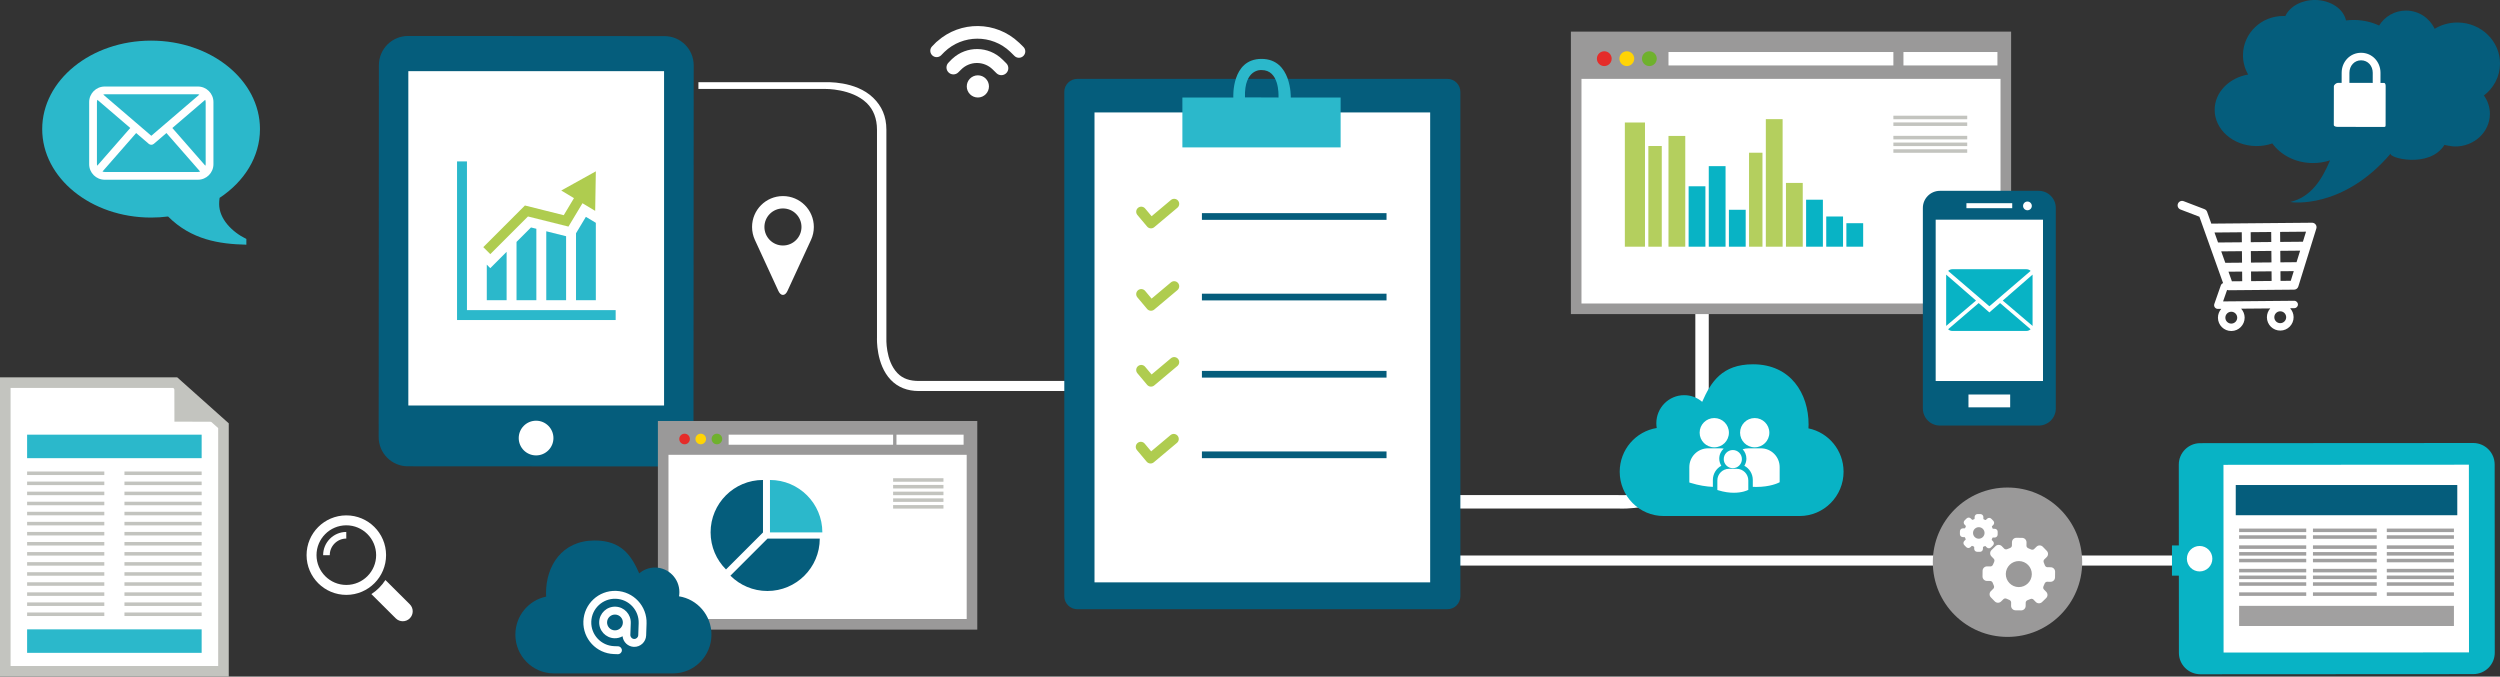 <?xml version="1.0" encoding="utf-8"?>
<!-- Generator: Adobe Illustrator 16.0.0, SVG Export Plug-In . SVG Version: 6.00 Build 0)  -->
<!DOCTYPE svg PUBLIC "-//W3C//DTD SVG 1.1//EN" "http://www.w3.org/Graphics/SVG/1.1/DTD/svg11.dtd">
<svg version="1.1" id="katman_1" xmlns="http://www.w3.org/2000/svg" xmlns:xlink="http://www.w3.org/1999/xlink" x="0px" y="0px"
	 width="708.722px" height="191.809px" viewBox="0 0 708.722 191.809" enable-background="new 0 0 708.722 191.809"
	 xml:space="preserve">
<rect x="0" y="0" width="708.722" height="191.809" fill="#333333" stroke="none"/>
<g>
	<path fill="#FFFFFF" d="M304.571,107.998v2.855h-44.087c-3.275,0-5.958-1.069-7.976-3.18c-4.184-4.379-3.904-11.66-3.89-11.965
		l-0.001-58.932c0-3.107-0.98-5.698-2.911-7.567c-4.26-4.124-11.744-3.996-11.82-3.996h-35.891v-1.903h35.85
		c0.31,0,8.668-0.46,13.685,4.397c2.439,2.361,3.752,5.255,3.752,9.069v58.989c0,0.122-0.316,6.415,3.126,10.006
		c1.523,1.592,3.517,2.226,6.075,2.226H304.571z"/>
	<path fill="#FFFFFF" d="M459.849,144.188c3.242,0,11.982-0.573,18.166-6.341c4.246-3.961,6.4-9.521,6.4-16.525V87.064h-3.807
		v34.257c0,5.907-1.746,10.531-5.189,13.744c-6.363,5.931-16.462,5.3-16.563,5.291l-0.133-0.004H401.63v3.807h57.033
		C458.833,144.159,459.248,144.188,459.849,144.188"/>
	<path fill="#055D7C" d="M188.385,10.24l-72.697-0.042c-4.583-0.003-8.274,3.702-8.278,8.281l-0.061,105.423
		c-0.003,4.564,3.684,8.285,8.266,8.288l72.699,0.041c4.569,0.004,8.278-3.708,8.28-8.276l0.062-105.425
		C196.662,13.953,192.954,10.243,188.385,10.24"/>
	<path fill="#FFFFFF" d="M151.97,129.105c-2.72-0.001-4.918-2.202-4.917-4.919c0.001-2.719,2.202-4.922,4.922-4.92
		c2.713,0.003,4.919,2.206,4.918,4.927C156.892,126.91,154.683,129.107,151.97,129.105"/>
	<rect x="115.758" y="20.173" fill="#FFFFFF" width="72.497" height="94.783"/>
	<rect x="447.304" y="10.939" fill="#FFFFFF" width="121.801" height="77.077"/>
	
		<rect x="446.83" y="10.465" fill="none" stroke="#9A9999" stroke-width="3" stroke-miterlimit="10" width="121.798" height="77.076"/>
	<rect x="447.304" y="10.939" fill="#9A9999" width="121.801" height="11.419"/>
	<path fill="#E52C29" d="M456.892,16.633c0,1.158-0.938,2.098-2.096,2.098c-1.16,0-2.098-0.939-2.098-2.098s0.938-2.099,2.098-2.099
		C455.954,14.534,456.892,15.475,456.892,16.633"/>
	<path fill="#FFD405" d="M463.285,16.633c0,1.158-0.939,2.098-2.098,2.098s-2.098-0.939-2.098-2.098s0.939-2.099,2.098-2.099
		S463.285,15.475,463.285,16.633"/>
	<path fill="#6FB12D" d="M469.675,16.633c0,1.158-0.938,2.098-2.098,2.098c-1.157,0-2.097-0.939-2.097-2.098
		s0.939-2.099,2.097-2.099C468.737,14.534,469.675,15.475,469.675,16.633"/>
	<rect x="472.998" y="14.746" fill="#FFFFFF" width="63.754" height="3.807"/>
	<rect x="539.606" y="14.746" fill="#FFFFFF" width="26.644" height="3.807"/>
	<rect x="460.626" y="34.729" fill="#B4CF5E" width="5.71" height="35.207"/>
	<rect x="467.289" y="41.39" fill="#B4CF5E" width="3.805" height="28.547"/>
	<rect x="472.998" y="38.534" fill="#B4CF5E" width="4.756" height="31.402"/>
	<rect x="495.834" y="43.293" fill="#B4CF5E" width="3.806" height="26.644"/>
	<rect x="500.592" y="33.777" fill="#B4CF5E" width="4.759" height="36.159"/>
	<rect x="506.301" y="51.857" fill="#B4CF5E" width="4.758" height="18.079"/>
	<rect x="478.706" y="52.809" fill="#08B3C5" width="4.759" height="17.128"/>
	<rect x="484.416" y="47.1" fill="#08B3C5" width="4.759" height="22.837"/>
	<rect x="490.125" y="59.469" fill="#08B3C5" width="4.758" height="10.468"/>
	<rect x="512.011" y="56.615" fill="#08B3C5" width="4.758" height="13.321"/>
	<rect x="517.719" y="61.374" fill="#08B3C5" width="4.759" height="8.562"/>
	<rect x="523.429" y="63.276" fill="#08B3C5" width="4.758" height="6.66"/>
	<line fill="none" stroke="#C3C4BF" stroke-miterlimit="10" x1="536.751" y1="33.301" x2="557.685" y2="33.301"/>
	<line fill="none" stroke="#C3C4BF" stroke-miterlimit="10" x1="536.751" y1="35.204" x2="557.685" y2="35.204"/>
	<line fill="none" stroke="#C3C4BF" stroke-miterlimit="10" x1="536.751" y1="39.011" x2="557.685" y2="39.011"/>
	<line fill="none" stroke="#C3C4BF" stroke-miterlimit="10" x1="536.751" y1="40.913" x2="557.685" y2="40.913"/>
	<line fill="none" stroke="#C3C4BF" stroke-miterlimit="10" x1="536.751" y1="42.816" x2="557.685" y2="42.816"/>
	<rect x="188.481" y="120.369" fill="#FFFFFF" width="87.543" height="55.19"/>
	
		<rect x="188.005" y="120.845" fill="none" stroke="#9A9999" stroke-width="3" stroke-miterlimit="10" width="87.543" height="56.143"/>
	<rect x="188.481" y="120.369" fill="#9A9999" width="87.543" height="8.564"/>
	<path fill="#E52C29" d="M195.572,124.45c0,0.832-0.674,1.504-1.502,1.504c-0.832,0-1.504-0.672-1.504-1.504
		c0-0.831,0.672-1.504,1.504-1.504C194.898,122.946,195.572,123.619,195.572,124.45"/>
	<path fill="#FFD405" d="M200.155,124.45c0,0.832-0.672,1.504-1.503,1.504c-0.831,0-1.503-0.672-1.503-1.504
		c0-0.831,0.672-1.504,1.503-1.504C199.482,122.946,200.155,123.619,200.155,124.45"/>
	<path fill="#6FB12D" d="M204.738,124.45c0,0.832-0.673,1.504-1.503,1.504c-0.831,0-1.504-0.672-1.504-1.504
		c0-0.831,0.673-1.504,1.504-1.504C204.065,122.946,204.738,123.619,204.738,124.45"/>
	<rect x="206.561" y="123.224" fill="#FFFFFF" width="46.626" height="2.854"/>
	<rect x="254.138" y="123.224" fill="#FFFFFF" width="19.032" height="2.854"/>
	<line fill="none" stroke="#C3C4BF" stroke-miterlimit="10" x1="253.187" y1="136.069" x2="267.46" y2="136.069"/>
	<line fill="none" stroke="#C3C4BF" stroke-miterlimit="10" x1="253.187" y1="137.973" x2="267.46" y2="137.973"/>
	<line fill="none" stroke="#C3C4BF" stroke-miterlimit="10" x1="253.187" y1="139.876" x2="267.46" y2="139.876"/>
	<line fill="none" stroke="#C3C4BF" stroke-miterlimit="10" x1="253.187" y1="141.779" x2="267.46" y2="141.779"/>
	<line fill="none" stroke="#C3C4BF" stroke-miterlimit="10" x1="253.187" y1="143.683" x2="267.46" y2="143.683"/>
	<path fill="#055D7C" d="M216.298,150.922v-14.854h-0.003c-8.203,0-14.848,6.648-14.848,14.85c0,4.108,1.667,7.827,4.365,10.517
		l10.51-10.512H216.298z"/>
	<path fill="#055D7C" d="M207.063,163.204c2.688,2.678,6.392,4.335,10.484,4.335c8.2,0,14.847-6.646,14.849-14.845h-14.822
		L207.063,163.204z"/>
	<path fill="#2BB8CB" d="M218.28,136.067v14.854h14.848v-0.005C233.128,142.718,226.479,136.071,218.28,136.067"/>
	<rect x="412.097" y="157.479" fill="#FFFFFF" width="220.762" height="2.855"/>
	<path fill="#055D7C" d="M414,169.017c0,2.037-1.651,3.688-3.688,3.688H305.404c-2.037,0-3.688-1.651-3.688-3.688V26.045
		c0-2.036,1.651-3.687,3.688-3.687h104.908c2.037,0,3.688,1.65,3.688,3.687V169.017z"/>
	<rect x="310.281" y="31.874" fill="#FFFFFF" width="95.155" height="133.218"/>
	<path fill="#2BB8CB" d="M365.92,27.643c0,0,0.308-10.946-8.296-10.946c-8.605,0-7.99,10.946-7.99,10.946h-14.442v14.136h44.863
		V27.643H365.92z M357.625,19.859c5.031-0.016,4.848,6.869,4.818,7.783l-9.506-0.039C352.669,19.384,357.625,19.859,357.625,19.859"
		/>
	<rect x="340.73" y="60.422" fill="#055D7C" width="52.335" height="1.902"/>
	<rect x="340.73" y="83.258" fill="#055D7C" width="52.335" height="1.903"/>
	<rect x="340.73" y="105.145" fill="#055D7C" width="52.335" height="1.903"/>
	<rect x="340.73" y="127.98" fill="#055D7C" width="52.335" height="1.905"/>
	<path fill="#AFCC4F" d="M331.944,56.698l-5.477,4.597l-1.84-2.191c-0.507-0.604-1.409-0.685-2.015-0.175
		c-0.605,0.508-0.685,1.41-0.175,2.015l2.759,3.286c0.507,0.605,1.409,0.687,2.015,0.176l6.572-5.517
		c0.605-0.509,0.684-1.41,0.175-2.016C333.451,56.268,332.551,56.189,331.944,56.698"/>
	<path fill="#AFCC4F" d="M331.944,80.051l-5.477,4.599l-1.84-2.191c-0.507-0.604-1.409-0.684-2.015-0.175
		c-0.605,0.51-0.685,1.41-0.175,2.015l2.759,3.285c0.507,0.606,1.409,0.686,2.015,0.177l6.572-5.518
		c0.605-0.508,0.684-1.41,0.175-2.014C333.451,79.621,332.551,79.543,331.944,80.051"/>
	<path fill="#AFCC4F" d="M331.944,101.563l-5.477,4.598l-1.84-2.192c-0.507-0.605-1.409-0.685-2.015-0.176s-0.685,1.411-0.175,2.014
		l2.759,3.287c0.507,0.605,1.409,0.687,2.015,0.178l6.572-5.519c0.605-0.508,0.684-1.409,0.175-2.015
		C333.451,101.133,332.551,101.054,331.944,101.563"/>
	<path fill="#AFCC4F" d="M331.821,123.351l-5.477,4.599l-1.84-2.191c-0.507-0.605-1.41-0.685-2.015-0.176s-0.685,1.41-0.175,2.016
		l2.759,3.284c0.507,0.607,1.409,0.685,2.015,0.178l6.572-5.518c0.605-0.507,0.685-1.409,0.175-2.015
		C333.327,122.921,332.427,122.843,331.821,123.351"/>
	<path fill="#9A9999" d="M590.277,159.383c0,11.694-9.479,21.172-21.172,21.172c-11.694,0-21.173-9.478-21.173-21.172
		s9.479-21.174,21.173-21.174C580.798,138.209,590.277,147.688,590.277,159.383"/>
	<path fill="#FFFFFF" d="M571.365,173.014l1.608,0.021c0.694,0.01,1.267-0.547,1.276-1.24l0.014-0.986
		c0.003-0.266,0.249-0.574,0.535-0.671c0.266-0.088,0.531-0.194,0.787-0.316c0.271-0.126,0.66-0.072,0.847,0.118l0.69,0.71
		c0.482,0.497,1.281,0.507,1.778,0.023l1.155-1.122c0.241-0.233,0.376-0.549,0.381-0.885c0.004-0.336-0.122-0.652-0.357-0.893
		l-0.691-0.712c-0.109-0.114-0.174-0.302-0.172-0.506c0.001-0.122,0.03-0.245,0.078-0.343c0.127-0.254,0.241-0.514,0.337-0.779
		c0.105-0.283,0.419-0.52,0.687-0.516l0.984,0.013c0.693,0.009,1.264-0.547,1.275-1.241l0.021-1.608
		c0.009-0.693-0.549-1.267-1.242-1.276l-0.984-0.014c-0.266-0.003-0.571-0.248-0.671-0.534c-0.09-0.266-0.196-0.529-0.314-0.786
		c-0.048-0.102-0.072-0.222-0.071-0.348c0.004-0.201,0.072-0.388,0.188-0.499l0.709-0.691c0.241-0.234,0.378-0.55,0.382-0.884
		c0.004-0.338-0.123-0.655-0.357-0.896l-1.123-1.155c-0.483-0.497-1.281-0.508-1.78-0.024l-0.709,0.692
		c-0.192,0.186-0.58,0.229-0.851,0.094c-0.252-0.126-0.514-0.239-0.777-0.338c-0.284-0.105-0.52-0.418-0.517-0.686l0.013-0.982
		c0.01-0.694-0.547-1.269-1.241-1.277l-1.608-0.021c-0.693-0.01-1.265,0.546-1.275,1.241l-0.014,0.983
		c-0.003,0.267-0.248,0.573-0.534,0.671c-0.266,0.09-0.53,0.197-0.787,0.316c-0.272,0.128-0.66,0.074-0.847-0.117l-0.69-0.71
		c-0.234-0.242-0.549-0.376-0.884-0.381c-0.337-0.005-0.656,0.122-0.896,0.357l-1.152,1.123c-0.24,0.232-0.375,0.547-0.38,0.885
		c-0.005,0.335,0.122,0.652,0.357,0.895l0.688,0.708c0.111,0.115,0.177,0.304,0.173,0.506c-0.002,0.123-0.028,0.246-0.077,0.344
		c-0.128,0.254-0.241,0.515-0.339,0.777c-0.104,0.285-0.418,0.522-0.685,0.519l-0.984-0.014c-0.694-0.009-1.267,0.548-1.276,1.242
		l-0.02,1.607c-0.012,0.694,0.545,1.265,1.238,1.274l0.984,0.015c0.268,0.004,0.575,0.249,0.672,0.535
		c0.092,0.266,0.197,0.53,0.317,0.789c0.046,0.102,0.073,0.22,0.069,0.348c-0.002,0.199-0.072,0.385-0.186,0.497l-0.712,0.691
		c-0.239,0.233-0.375,0.549-0.378,0.886c-0.006,0.335,0.121,0.653,0.355,0.896l1.121,1.152c0.484,0.495,1.283,0.507,1.779,0.022
		l0.711-0.691c0.19-0.185,0.578-0.228,0.848-0.095c0.254,0.128,0.516,0.242,0.779,0.341c0.283,0.104,0.521,0.419,0.516,0.684
		l-0.012,0.984C570.113,172.432,570.671,173.003,571.365,173.014 M568.621,162.695c0.027-2.034,1.705-3.667,3.738-3.639
		c2.035,0.028,3.666,1.704,3.639,3.738c-0.027,2.032-1.705,3.665-3.739,3.639C570.225,166.407,568.593,164.728,568.621,162.695"/>
	<path fill="#FFFFFF" d="M562.691,154.814c0.062-0.03,0.156-0.013,0.184,0.014l0.346,0.355c0.322,0.332,0.854,0.34,1.188,0.017
		l0.575-0.561c0.16-0.157,0.25-0.367,0.255-0.591c0.002-0.224-0.082-0.437-0.238-0.597l-0.346-0.354
		c-0.01-0.011-0.028-0.048-0.027-0.103c0-0.031,0.006-0.061,0.018-0.082c0.066-0.133,0.126-0.271,0.178-0.41
		c0.024-0.065,0.105-0.121,0.143-0.121l0.494,0.006c0.461,0.008,0.842-0.364,0.85-0.826l0.01-0.806
		c0.008-0.462-0.364-0.844-0.828-0.85l-0.494-0.007c-0.035-0.001-0.114-0.058-0.137-0.125c-0.048-0.141-0.105-0.281-0.166-0.416
		c-0.012-0.021-0.017-0.05-0.017-0.081c0.001-0.055,0.021-0.091,0.03-0.102l0.355-0.346c0.16-0.157,0.25-0.366,0.253-0.589
		c0.004-0.226-0.081-0.437-0.237-0.598l-0.561-0.577c-0.156-0.159-0.365-0.25-0.59-0.253c-0.223-0.003-0.436,0.08-0.598,0.237
		l-0.354,0.347c-0.025,0.025-0.121,0.04-0.184,0.009c-0.132-0.066-0.271-0.127-0.41-0.178c-0.065-0.025-0.122-0.104-0.122-0.143
		l0.008-0.493c0.006-0.463-0.366-0.845-0.828-0.851l-0.805-0.012c-0.462-0.005-0.845,0.365-0.852,0.828l-0.006,0.493
		c0,0.037-0.058,0.115-0.125,0.14c-0.141,0.047-0.28,0.103-0.415,0.167c-0.062,0.028-0.157,0.012-0.184-0.016l-0.346-0.354
		c-0.323-0.333-0.854-0.34-1.187-0.018l-0.576,0.561c-0.16,0.156-0.25,0.367-0.254,0.59c-0.003,0.226,0.083,0.437,0.238,0.597
		l0.346,0.354c0.011,0.012,0.027,0.051,0.025,0.103c0,0.031-0.006,0.062-0.016,0.082c-0.067,0.133-0.127,0.271-0.179,0.411
		c-0.024,0.066-0.104,0.12-0.142,0.12l-0.494-0.006c-0.462-0.006-0.844,0.364-0.85,0.827l-0.012,0.805
		c-0.005,0.463,0.365,0.845,0.828,0.851l0.492,0.008c0.038,0,0.117,0.056,0.14,0.125c0.048,0.14,0.104,0.279,0.168,0.415
		c0.01,0.021,0.014,0.05,0.014,0.081c-0.001,0.055-0.018,0.092-0.028,0.101l-0.355,0.346c-0.161,0.156-0.251,0.366-0.255,0.591
		c-0.003,0.224,0.081,0.435,0.237,0.597l0.562,0.576c0.321,0.331,0.856,0.339,1.187,0.017l0.355-0.346
		c0.027-0.027,0.121-0.04,0.184-0.01c0.133,0.067,0.271,0.127,0.41,0.179c0.066,0.024,0.121,0.104,0.121,0.142l-0.007,0.492
		c-0.006,0.465,0.365,0.847,0.829,0.852l0.804,0.011c0.463,0.006,0.843-0.365,0.848-0.827l0.009-0.493
		c0-0.038,0.059-0.116,0.125-0.139C562.414,154.934,562.554,154.878,562.691,154.814 M559.33,151.063
		c0.013-0.901,0.756-1.623,1.656-1.613c0.9,0.014,1.623,0.758,1.612,1.658c-0.011,0.901-0.756,1.625-1.657,1.611
		C560.04,152.707,559.316,151.965,559.33,151.063"/>
	<polygon fill="#2BB8CB" points="174.534,87.916 174.534,90.725 129.566,90.725 129.566,45.759 132.377,45.759 132.377,87.916 	"/>
	<polygon fill="#AFCC4F" points="149.671,61.367 161.151,64.235 165.126,57.614 168.727,59.777 168.913,48.568 159.112,54.009 
		162.713,56.171 159.813,61.006 148.809,58.254 137.004,70.061 138.992,72.046 	"/>
	<polygon fill="#2BB8CB" points="146.43,85.105 152.05,85.105 152.05,64.856 150.532,64.479 146.43,68.581 	"/>
	<polygon fill="#2BB8CB" points="137.999,75.026 137.999,85.104 143.619,85.104 143.619,71.393 138.992,76.021 	"/>
	<polygon fill="#2BB8CB" points="163.292,66.134 163.292,85.104 168.913,85.104 168.913,63.168 166.088,61.474 	"/>
	<polygon fill="#2BB8CB" points="160.481,85.105 160.481,66.967 154.861,65.562 154.861,85.105 	"/>
	<path fill="#055D7C" d="M637.327,21.129c-0.952-1.649-1.489-3.559-1.466-5.584c0.07-6.152,5.229-11.082,11.521-11.009l0.486,0.016
		c1.234-2.689,4.576-4.596,8.484-4.551c4.395,0.048,8.018,2.55,8.714,5.789c0.759-0.089,1.534-0.136,2.329-0.126
		c2.584,0.028,4.994,0.607,7.058,1.585c1.595-2.581,4.464-4.288,7.718-4.248c3.557,0.039,6.606,2.15,8.018,5.174
		c1.901-1.156,4.162-1.817,6.584-1.791c6.672,0.075,12.023,5.333,11.948,11.744c-0.038,3.63-1.815,6.852-4.556,8.946
		c1.085,1.512,1.714,3.335,1.69,5.296c-0.058,5.124-4.517,9.223-9.956,9.161c-1.021-0.012-2.928-0.452-2.928-0.452
		c-4.261,6.837-16.23,3.622-15.203,2.413c-13.521,15.901-28.152,13.912-28.504,13.772c5.766-1.374,8.867-6.075,11.287-11.816
		c-1.555,0.519-3.244,0.798-5.015,0.775c-4.792-0.054-8.981-2.27-11.36-5.567c-1.423,0.504-2.983,0.769-4.617,0.751
		c-6.543-0.075-11.793-4.719-11.729-10.372C627.886,26.115,631.953,22.05,637.327,21.129"/>
	<path fill="#055D7C" d="M146.102,179.904c0,6.072,4.887,10.996,10.912,10.996h33.766c6.026,0,10.911-4.924,10.911-10.996
		c0-5.482-3.984-10.026-9.196-10.857c0.066-0.385,0.103-0.781,0.103-1.188c0-3.847-3.096-6.968-6.916-6.968
		c-1.703,0-3.264,0.624-4.469,1.655c-2.147-4.875-4.899-9.323-12.621-9.323c-9.364,0-13.803,7.276-13.803,14.957
		c0,0.32,0.015,0.639,0.035,0.953C149.847,170.155,146.102,174.588,146.102,179.904"/>
	<path fill="#08B3C5" d="M522.632,133.731c0,6.932-5.579,12.553-12.459,12.553h-38.547c-6.88,0-12.457-5.621-12.457-12.553
		c0-6.261,4.549-11.446,10.498-12.396c-0.074-0.439-0.115-0.893-0.115-1.357c0-4.393,3.535-7.953,7.895-7.953
		c1.945,0,3.727,0.709,5.102,1.887c2.451-5.562,5.592-10.641,14.408-10.641c10.689,0,15.758,8.306,15.758,17.073
		c0,0.366-0.016,0.729-0.041,1.09C518.355,122.6,522.632,127.662,522.632,133.731"/>
	<path fill="#2BB8CB" d="M42.832,11.518c-17.048,0-30.868,11.229-30.868,25.08c0,13.853,13.819,25.08,30.868,25.08
		c1.637,0,3.244-0.104,4.813-0.304c6.63,6.63,14.544,7.818,22.196,7.994v-1.622c-4.131-2.024-7.716-5.712-7.716-9.927
		c0-0.588,0.045-1.166,0.131-1.729c6.98-4.598,11.444-11.622,11.444-19.493C73.699,22.746,59.88,11.518,42.832,11.518"/>
	<path fill="#FFFFFF" d="M56.104,24.53H29.681c-2.433,0-4.404,1.973-4.404,4.405v17.615c0,2.431,1.971,4.402,4.404,4.402h26.423
		c2.432,0,4.404-1.972,4.404-4.402V28.936C60.508,26.503,58.536,24.53,56.104,24.53 M48.855,36.282l9.322-7.989
		c0.064,0.207,0.129,0.413,0.129,0.643v17.615c0,0.151-0.059,0.288-0.088,0.432L48.855,36.282z M56.104,26.732
		c0.146,0,0.275,0.057,0.413,0.085L42.893,38.495L29.268,26.817c0.138-0.028,0.267-0.085,0.413-0.085H56.104z M27.567,46.98
		c-0.03-0.146-0.088-0.278-0.088-0.43V28.936c0-0.229,0.065-0.436,0.131-0.643l9.318,7.987L27.567,46.98z M29.681,48.752
		c-0.223,0-0.424-0.064-0.628-0.126l9.548-10.912l3.575,3.064c0.206,0.179,0.461,0.266,0.716,0.266s0.511-0.087,0.716-0.266
		l3.576-3.064l9.547,10.912c-0.202,0.062-0.405,0.126-0.628,0.126H29.681z"/>
	<polygon fill="#FFFFFF" points="63.351,190.309 1.5,190.309 1.5,108.475 49.672,108.475 63.351,120.685 	"/>
	<polygon fill="none" stroke="#C3C4BF" stroke-width="3" stroke-miterlimit="10" points="63.351,190.309 1.5,190.309 1.5,108.475 
		49.672,108.475 63.351,120.685 	"/>
	<polygon fill="#C3C4BF" points="49.446,119.542 49.426,108.13 63.184,119.557 	"/>
	<path fill="#FFFFFF" d="M481.828,122.663c0-2.292,1.858-4.151,4.151-4.151c2.292,0,4.148,1.859,4.148,4.151
		c0,2.29-1.856,4.149-4.148,4.149C483.686,126.812,481.828,124.953,481.828,122.663 M487.973,132.037
		c-0.366-0.59-0.584-1.283-0.584-2.026c0-1.12,0.485-2.128,1.253-2.832c-0.294-0.051-0.594-0.085-0.904-0.085h-3.521
		c-2.93,0-5.312,2.387-5.312,5.314v4.309l0.012,0.066l0.296,0.093c2.407,0.752,4.541,1.07,6.366,1.146v-1.966
		C485.578,134.322,486.548,132.812,487.973,132.037 M497.44,126.812c2.292,0,4.149-1.859,4.149-4.149
		c0-2.292-1.857-4.151-4.149-4.151s-4.149,1.859-4.149,4.151C493.291,124.953,495.148,126.812,497.44,126.812 M499.201,127.094
		h-3.521c-0.577,0-1.134,0.099-1.656,0.27c0.657,0.69,1.062,1.622,1.062,2.648c0,0.742-0.215,1.436-0.582,2.025
		c1.426,0.775,2.396,2.285,2.396,4.02v1.958c0.343,0.017,0.679,0.027,1,0.027c3.905,0,6.168-1.114,6.308-1.185l0.276-0.141h0.03
		v-4.309C504.513,129.48,502.13,127.094,499.201,127.094 M488.664,130.153c0,1.421,1.153,2.573,2.574,2.573
		c1.422,0,2.574-1.152,2.574-2.573c0-1.423-1.152-2.575-2.574-2.575C489.817,127.578,488.664,128.73,488.664,130.153
		 M492.331,132.901h-2.185c-1.818,0-3.296,1.479-3.296,3.296v2.674l0.006,0.04l0.185,0.059c1.734,0.54,3.242,0.722,4.482,0.722
		c2.422,0,3.825-0.69,3.912-0.735l0.172-0.085h0.018v-2.674C495.626,134.381,494.148,132.901,492.331,132.901"/>
	<path fill="#FFFFFF" d="M183.292,176.781c0.177-4.944-3.688-9.099-8.634-9.274c-4.946-0.177-9.099,3.688-9.276,8.635
		c-0.176,4.945,3.69,9.097,8.636,9.274l1.119,0.039c0.617,0.023,1.137-0.462,1.159-1.079c0.022-0.615-0.463-1.136-1.079-1.159
		l-1.119-0.039c-3.707-0.134-6.609-3.247-6.477-6.956c0.132-3.71,3.249-6.609,6.956-6.478c3.709,0.134,6.608,3.246,6.477,6.959
		l-0.12,3.356c-0.021,0.617-0.542,1.102-1.159,1.079c-0.618-0.022-1.102-0.543-1.08-1.159l0.121-3.358
		c0.088-2.473-1.847-4.55-4.318-4.637c-2.471-0.089-4.549,1.845-4.637,4.316c-0.087,2.47,1.846,4.55,4.317,4.638
		c0.839,0.028,1.626-0.187,2.31-0.564c0.174,1.635,1.516,2.942,3.207,3.005c1.853,0.064,3.412-1.386,3.479-3.24L183.292,176.781z
		 M174.258,178.7c-1.239-0.045-2.203-1.082-2.16-2.319c0.045-1.238,1.082-2.203,2.319-2.158c1.237,0.044,2.203,1.08,2.159,2.317
		C176.532,177.778,175.495,178.743,174.258,178.7"/>
	<path fill="#FFFFFF" d="M656.462,63.651c-0.238-0.324-0.62-0.513-1.021-0.509l-28.391,0.252c-0.057,0-0.11,0.004-0.163,0.012
		l-1.198-3.357c-0.124-0.347-0.394-0.621-0.736-0.754l-5.91-2.262c-0.652-0.249-1.38,0.078-1.629,0.728
		c-0.251,0.651,0.074,1.379,0.727,1.629l5.367,2.054l6.713,18.811c-0.288,0.104-0.53,0.328-0.641,0.639l-1.844,5.274
		c-0.115,0.323-0.062,0.682,0.137,0.959c0.199,0.278,0.521,0.442,0.863,0.441l0.973-0.01c-0.596,0.677-0.959,1.561-0.949,2.532
		c0.018,2.086,1.73,3.77,3.818,3.75c2.088-0.018,3.77-1.73,3.754-3.818c-0.012-0.97-0.387-1.85-0.996-2.514l8.254-0.073
		c-0.598,0.675-0.959,1.562-0.951,2.531c0.019,2.088,1.73,3.77,3.819,3.752c2.087-0.019,3.771-1.732,3.751-3.82
		c-0.008-0.969-0.385-1.848-0.994-2.514l1.182-0.011c0.582-0.005,1.048-0.479,1.042-1.061c-0.004-0.58-0.479-1.047-1.059-1.044
		l-20.165,0.181l1.143-3.266c0.152,0.062,0.316,0.1,0.488,0.097l18.504-0.164c0.55-0.006,1.032-0.364,1.194-0.888l5.112-16.448
		C656.775,64.394,656.705,63.975,656.462,63.651 M632.559,91.737c-0.928,0.01-1.688-0.739-1.696-1.667s0.739-1.688,1.666-1.697
		c0.928-0.007,1.688,0.738,1.698,1.667C634.236,90.971,633.486,91.73,632.559,91.737 M646.438,91.615
		c-0.927,0.008-1.688-0.739-1.696-1.668c-0.009-0.929,0.738-1.689,1.668-1.696c0.928-0.01,1.688,0.739,1.696,1.666
		C648.115,90.846,647.367,91.607,646.438,91.615 M652.848,68.528l-6.438,0.057l-0.024-2.839l7.348-0.066L652.848,68.528z
		 M651.046,74.327l-4.585,0.042l-0.028-3.259l5.629-0.052L651.046,74.327z M638.119,74.443l-0.028-3.26l5.817-0.052l0.03,3.261
		L638.119,74.443z M643.958,76.914l0.025,2.734l-5.818,0.053l-0.023-2.734L643.958,76.914z M629.69,71.258l5.876-0.052l0.029,3.259
		l-4.746,0.042L629.69,71.258z M638.067,68.66l-0.024-2.839l5.818-0.053l0.025,2.838L638.067,68.66z M635.519,65.842l0.025,2.841
		l-6.752,0.06l-1.011-2.832L635.519,65.842z M631.748,77.022l3.871-0.033l0.023,2.733l-2.922,0.026L631.748,77.022z M646.507,79.627
		l-0.024-2.734l3.776-0.033l-0.852,2.741L646.507,79.627z"/>
	<path fill="#FFFFFF" d="M221.961,55.586c-4.837-0.002-8.759,3.918-8.761,8.756c0,1.306,0.286,2.549,0.797,3.66l6.664,14.478
		c0.32,0.696,0.779,1.132,1.288,1.132c0.51,0,0.969-0.434,1.289-1.13l6.675-14.474c0.514-1.111,0.801-2.354,0.801-3.659
		C230.715,59.51,226.798,55.588,221.961,55.586 M221.956,69.598c-2.901,0-5.254-2.354-5.252-5.255
		c0.001-2.901,2.356-5.255,5.256-5.251c2.902,0,5.254,2.354,5.253,5.255S224.857,69.6,221.956,69.598"/>
	<rect x="7.685" y="178.414" fill="#2BB8CB" width="49.48" height="6.661"/>
	<rect x="7.685" y="123.224" fill="#2BB8CB" width="49.48" height="6.662"/>
	<line fill="#FFFFFF" x1="7.685" y1="134.166" x2="29.571" y2="134.166"/>
	<line fill="none" stroke="#C3C4BF" stroke-miterlimit="10" x1="7.685" y1="134.166" x2="29.571" y2="134.166"/>
	<line fill="#FFFFFF" x1="7.685" y1="137.021" x2="29.571" y2="137.021"/>
	<line fill="none" stroke="#C3C4BF" stroke-miterlimit="10" x1="7.685" y1="137.021" x2="29.571" y2="137.021"/>
	<line fill="#FFFFFF" x1="7.685" y1="139.876" x2="29.571" y2="139.876"/>
	<line fill="none" stroke="#C3C4BF" stroke-miterlimit="10" x1="7.685" y1="139.876" x2="29.571" y2="139.876"/>
	<line fill="#FFFFFF" x1="7.685" y1="142.731" x2="29.571" y2="142.731"/>
	<line fill="none" stroke="#C3C4BF" stroke-miterlimit="10" x1="7.685" y1="142.731" x2="29.571" y2="142.731"/>
	<line fill="#FFFFFF" x1="7.685" y1="145.586" x2="29.571" y2="145.586"/>
	<line fill="none" stroke="#C3C4BF" stroke-miterlimit="10" x1="7.685" y1="145.586" x2="29.571" y2="145.586"/>
	<line fill="#FFFFFF" x1="7.685" y1="148.44" x2="29.571" y2="148.44"/>
	<line fill="none" stroke="#C3C4BF" stroke-miterlimit="10" x1="7.685" y1="148.44" x2="29.571" y2="148.44"/>
	<line fill="#FFFFFF" x1="7.685" y1="151.295" x2="29.571" y2="151.295"/>
	<line fill="none" stroke="#C3C4BF" stroke-miterlimit="10" x1="7.685" y1="151.295" x2="29.571" y2="151.295"/>
	<line fill="#FFFFFF" x1="7.685" y1="154.149" x2="29.571" y2="154.149"/>
	<line fill="none" stroke="#C3C4BF" stroke-miterlimit="10" x1="7.685" y1="154.149" x2="29.571" y2="154.149"/>
	<line fill="#FFFFFF" x1="7.685" y1="157.004" x2="29.571" y2="157.004"/>
	<line fill="none" stroke="#C3C4BF" stroke-miterlimit="10" x1="7.685" y1="157.004" x2="29.571" y2="157.004"/>
	<line fill="#FFFFFF" x1="7.685" y1="159.859" x2="29.571" y2="159.859"/>
	<line fill="none" stroke="#C3C4BF" stroke-miterlimit="10" x1="7.685" y1="159.859" x2="29.571" y2="159.859"/>
	<line fill="#FFFFFF" x1="7.685" y1="162.713" x2="29.571" y2="162.713"/>
	<line fill="none" stroke="#C3C4BF" stroke-miterlimit="10" x1="7.685" y1="162.713" x2="29.571" y2="162.713"/>
	<line fill="#FFFFFF" x1="7.685" y1="165.568" x2="29.571" y2="165.568"/>
	<line fill="none" stroke="#C3C4BF" stroke-miterlimit="10" x1="7.685" y1="165.568" x2="29.571" y2="165.568"/>
	<line fill="#FFFFFF" x1="7.685" y1="168.424" x2="29.571" y2="168.424"/>
	<line fill="none" stroke="#C3C4BF" stroke-miterlimit="10" x1="7.685" y1="168.424" x2="29.571" y2="168.424"/>
	<line fill="#FFFFFF" x1="7.685" y1="171.278" x2="29.571" y2="171.278"/>
	<line fill="none" stroke="#C3C4BF" stroke-miterlimit="10" x1="7.685" y1="171.278" x2="29.571" y2="171.278"/>
	<line fill="#FFFFFF" x1="7.685" y1="174.133" x2="29.571" y2="174.133"/>
	<line fill="none" stroke="#C3C4BF" stroke-miterlimit="10" x1="7.685" y1="174.133" x2="29.571" y2="174.133"/>
	<line fill="#FFFFFF" x1="35.28" y1="134.166" x2="57.166" y2="134.166"/>
	<line fill="none" stroke="#C3C4BF" stroke-miterlimit="10" x1="35.28" y1="134.166" x2="57.166" y2="134.166"/>
	<line fill="#FFFFFF" x1="35.28" y1="137.021" x2="57.166" y2="137.021"/>
	<line fill="none" stroke="#C3C4BF" stroke-miterlimit="10" x1="35.28" y1="137.021" x2="57.166" y2="137.021"/>
	<line fill="#FFFFFF" x1="35.28" y1="139.876" x2="57.166" y2="139.876"/>
	<line fill="none" stroke="#C3C4BF" stroke-miterlimit="10" x1="35.28" y1="139.876" x2="57.166" y2="139.876"/>
	<line fill="#FFFFFF" x1="35.28" y1="142.731" x2="57.166" y2="142.731"/>
	<line fill="none" stroke="#C3C4BF" stroke-miterlimit="10" x1="35.28" y1="142.731" x2="57.166" y2="142.731"/>
	<line fill="#FFFFFF" x1="35.28" y1="145.586" x2="57.166" y2="145.586"/>
	<line fill="none" stroke="#C3C4BF" stroke-miterlimit="10" x1="35.28" y1="145.586" x2="57.166" y2="145.586"/>
	<line fill="#FFFFFF" x1="35.28" y1="148.44" x2="57.166" y2="148.44"/>
	<line fill="none" stroke="#C3C4BF" stroke-miterlimit="10" x1="35.28" y1="148.44" x2="57.166" y2="148.44"/>
	<line fill="#FFFFFF" x1="35.28" y1="151.295" x2="57.166" y2="151.295"/>
	<line fill="none" stroke="#C3C4BF" stroke-miterlimit="10" x1="35.28" y1="151.295" x2="57.166" y2="151.295"/>
	<line fill="#FFFFFF" x1="35.28" y1="154.149" x2="57.166" y2="154.149"/>
	<line fill="none" stroke="#C3C4BF" stroke-miterlimit="10" x1="35.28" y1="154.149" x2="57.166" y2="154.149"/>
	<line fill="#FFFFFF" x1="35.28" y1="157.004" x2="57.166" y2="157.004"/>
	<line fill="none" stroke="#C3C4BF" stroke-miterlimit="10" x1="35.28" y1="157.004" x2="57.166" y2="157.004"/>
	<line fill="#FFFFFF" x1="35.28" y1="159.859" x2="57.166" y2="159.859"/>
	<line fill="none" stroke="#C3C4BF" stroke-miterlimit="10" x1="35.28" y1="159.859" x2="57.166" y2="159.859"/>
	<line fill="#FFFFFF" x1="35.28" y1="162.713" x2="57.166" y2="162.713"/>
	<line fill="none" stroke="#C3C4BF" stroke-miterlimit="10" x1="35.28" y1="162.713" x2="57.166" y2="162.713"/>
	<line fill="#FFFFFF" x1="35.28" y1="165.568" x2="57.166" y2="165.568"/>
	<line fill="none" stroke="#C3C4BF" stroke-miterlimit="10" x1="35.28" y1="165.568" x2="57.166" y2="165.568"/>
	<line fill="#FFFFFF" x1="35.28" y1="168.424" x2="57.166" y2="168.424"/>
	<line fill="none" stroke="#C3C4BF" stroke-miterlimit="10" x1="35.28" y1="168.424" x2="57.166" y2="168.424"/>
	<line fill="#FFFFFF" x1="35.28" y1="171.278" x2="57.166" y2="171.278"/>
	<line fill="none" stroke="#C3C4BF" stroke-miterlimit="10" x1="35.28" y1="171.278" x2="57.166" y2="171.278"/>
	<line fill="#FFFFFF" x1="35.28" y1="174.133" x2="57.166" y2="174.133"/>
	<line fill="none" stroke="#C3C4BF" stroke-miterlimit="10" x1="35.28" y1="174.133" x2="57.166" y2="174.133"/>
	<path fill="#FFFFFF" d="M675.803,23.507l-0.962-0.001l0.003-2.864c0.007-3.128-2.368-5.676-5.495-5.681
		c-3.128-0.005-5.511,2.535-5.515,5.663l-0.005,2.863l-1.047-0.001c-0.453-0.001-1.157,0.543-1.157,0.997l-0.018,10.933
		c0,0.454,0.702,0.549,1.156,0.55l13.019,0.021c0.454,0,0.506-0.095,0.508-0.548l0.017-10.934
		C676.308,24.052,676.257,23.508,675.803,23.507 M672.638,23.502l-6.605-0.012l0.002-2.863c0.004-1.949,1.362-3.533,3.311-3.529
		c1.949,0.004,3.301,1.592,3.299,3.54L672.638,23.502z"/>
	<path fill="#08B3C5" d="M707.207,131.66l0.031,53.36c0.003,3.364-2.718,6.075-6.076,6.076l-77.385,0.045
		c-3.35,0.003-6.08-2.704-6.083-6.067l-0.03-53.362c-0.002-3.354,2.723-6.076,6.075-6.078l77.383-0.046
		C704.482,125.584,707.206,128.306,707.207,131.66"/>
	<path fill="#FFFFFF" d="M619.957,158.389c0.002,1.996,1.617,3.61,3.611,3.609c1.997-0.001,3.613-1.617,3.611-3.612
		c-0.001-1.992-1.619-3.612-3.616-3.61C621.57,154.776,619.956,156.396,619.957,158.389"/>
	
		<rect x="638.522" y="123.576" transform="matrix(-5.872686e-04 -1 1 -5.872686e-04 507.158 823.585)" fill="#FFFFFF" width="53.215" height="69.572"/>
	<rect x="615.73" y="154.625" fill="#08B3C5" width="2.855" height="8.563"/>
	<rect x="634.762" y="171.753" fill="#A1A0A0" width="60.899" height="5.709"/>
	<rect x="633.81" y="137.497" fill="#055D7C" width="62.802" height="8.564"/>
	<line fill="none" stroke="#A1A0A0" stroke-miterlimit="10" x1="695.662" y1="150.343" x2="676.629" y2="150.343"/>
	<line fill="none" stroke="#A1A0A0" stroke-miterlimit="10" x1="695.662" y1="152.246" x2="676.629" y2="152.246"/>
	<line fill="none" stroke="#A1A0A0" stroke-miterlimit="10" x1="695.662" y1="155.102" x2="676.629" y2="155.102"/>
	<line fill="none" stroke="#A1A0A0" stroke-miterlimit="10" x1="695.662" y1="157.004" x2="676.629" y2="157.004"/>
	<line fill="none" stroke="#A1A0A0" stroke-miterlimit="10" x1="695.662" y1="158.908" x2="676.629" y2="158.908"/>
	<line fill="none" stroke="#A1A0A0" stroke-miterlimit="10" x1="695.662" y1="161.762" x2="676.629" y2="161.762"/>
	<line fill="none" stroke="#A1A0A0" stroke-miterlimit="10" x1="695.662" y1="163.665" x2="676.629" y2="163.665"/>
	<line fill="none" stroke="#A1A0A0" stroke-miterlimit="10" x1="695.662" y1="165.568" x2="676.629" y2="165.568"/>
	<line fill="none" stroke="#A1A0A0" stroke-miterlimit="10" x1="695.662" y1="168.424" x2="676.629" y2="168.424"/>
	<line fill="none" stroke="#A1A0A0" stroke-miterlimit="10" x1="673.775" y1="150.343" x2="655.695" y2="150.343"/>
	<line fill="none" stroke="#A1A0A0" stroke-miterlimit="10" x1="673.775" y1="152.246" x2="655.695" y2="152.246"/>
	<line fill="none" stroke="#A1A0A0" stroke-miterlimit="10" x1="673.775" y1="155.102" x2="655.695" y2="155.102"/>
	<line fill="none" stroke="#A1A0A0" stroke-miterlimit="10" x1="673.775" y1="157.004" x2="655.695" y2="157.004"/>
	<line fill="none" stroke="#A1A0A0" stroke-miterlimit="10" x1="673.775" y1="158.908" x2="655.695" y2="158.908"/>
	<line fill="none" stroke="#A1A0A0" stroke-miterlimit="10" x1="673.775" y1="161.762" x2="655.695" y2="161.762"/>
	<line fill="none" stroke="#A1A0A0" stroke-miterlimit="10" x1="673.775" y1="163.665" x2="655.695" y2="163.665"/>
	<line fill="none" stroke="#A1A0A0" stroke-miterlimit="10" x1="673.775" y1="165.568" x2="655.695" y2="165.568"/>
	<line fill="none" stroke="#A1A0A0" stroke-miterlimit="10" x1="673.775" y1="168.424" x2="655.695" y2="168.424"/>
	<line fill="none" stroke="#A1A0A0" stroke-miterlimit="10" x1="653.792" y1="150.343" x2="634.762" y2="150.343"/>
	<line fill="none" stroke="#A1A0A0" stroke-miterlimit="10" x1="653.792" y1="152.246" x2="634.762" y2="152.246"/>
	<line fill="none" stroke="#A1A0A0" stroke-miterlimit="10" x1="653.792" y1="155.102" x2="634.762" y2="155.102"/>
	<line fill="none" stroke="#A1A0A0" stroke-miterlimit="10" x1="653.792" y1="157.004" x2="634.762" y2="157.004"/>
	<line fill="none" stroke="#A1A0A0" stroke-miterlimit="10" x1="653.792" y1="158.908" x2="634.762" y2="158.908"/>
	<line fill="none" stroke="#A1A0A0" stroke-miterlimit="10" x1="653.792" y1="161.762" x2="634.762" y2="161.762"/>
	<line fill="none" stroke="#A1A0A0" stroke-miterlimit="10" x1="653.792" y1="163.665" x2="634.762" y2="163.665"/>
	<line fill="none" stroke="#A1A0A0" stroke-miterlimit="10" x1="653.792" y1="165.568" x2="634.762" y2="165.568"/>
	<line fill="none" stroke="#A1A0A0" stroke-miterlimit="10" x1="653.792" y1="168.424" x2="634.762" y2="168.424"/>
	<path fill="#FFFFFF" d="M116.169,171.303l-6.912-6.877c-1.023,1.599-2.379,2.961-3.974,3.992l6.91,6.878
		c1.104,1.097,2.889,1.095,3.985-0.01C117.277,174.184,117.272,172.4,116.169,171.303"/>
	<path fill="#FFFFFF" d="M109.448,157.346c-0.014-6.223-5.071-11.257-11.295-11.242c-6.223,0.015-11.257,5.073-11.242,11.297
		c0.015,6.222,5.073,11.257,11.296,11.241C104.43,168.627,109.464,163.569,109.448,157.346 M98.2,165.825
		c-4.661,0.011-8.46-3.771-8.471-8.433c-0.011-4.662,3.77-8.46,8.431-8.472s8.46,3.771,8.472,8.431
		C106.642,162.014,102.861,165.813,98.2,165.825"/>
	<path fill="#FFFFFF" d="M91.606,157.389l1.879-0.006c-0.007-2.588,2.095-4.699,4.683-4.705l-0.004-1.878
		C94.54,150.809,91.598,153.764,91.606,157.389"/>
	<path fill="#FFFFFF" d="M277.188,21.352c-1.738,0.015-3.134,1.434-3.12,3.172c0.015,1.737,1.435,3.134,3.173,3.119
		c1.737-0.016,3.133-1.435,3.119-3.172C280.345,22.732,278.925,21.337,277.188,21.352"/>
	<path fill="#FFFFFF" d="M269.633,16.981c0.046-0.049,0.094-0.091,0.142-0.136l0.14-0.135c0.023-0.025,0.05-0.043,0.079-0.068
		c4.037-3.729,10.263-3.635,14.177,0.214l0.46,0.452l0.635,0.627c0.773,0.76,0.78,2.012,0.018,2.786
		c-0.764,0.779-2.015,0.789-2.788,0.029l-1.096-1.077c-2.49-2.446-6.505-2.413-8.952,0.074l-0.778,0.768
		c-0.753,0.764-1.993,0.774-2.764,0.017c-0.373-0.367-0.58-0.854-0.586-1.378c-0.005-0.521,0.191-1.014,0.558-1.384L269.633,16.981z
		"/>
	<path fill="#FFFFFF" d="M264.24,13.139l0.648-0.659c0.003-0.002,0.004-0.007,0.009-0.008l0.512-0.523
		c0.09-0.09,0.188-0.17,0.291-0.236c6.581-5.878,16.666-5.784,23.137,0.336c0.031,0.028,0.065,0.048,0.097,0.079l1.19,1.172
		c0.706,0.691,0.712,1.828,0.014,2.538c-0.697,0.71-1.834,0.726-2.54,0.028l-1.189-1.168c-0.009-0.011-0.016-0.021-0.023-0.026
		c-5.233-4.971-13.466-4.932-18.657,0.057l-0.92,0.937c-0.692,0.705-1.832,0.711-2.541,0.016
		C263.56,14.98,263.548,13.844,264.24,13.139"/>
	<path fill="#055D7C" d="M577.951,54.098h-28c-2.677,0-4.841,2.171-4.841,4.85v56.852c0,2.672,2.164,4.844,4.841,4.844h28
		c2.674,0,4.846-2.17,4.846-4.844V58.947C582.794,56.269,580.625,54.098,577.951,54.098"/>
	<rect x="548.742" y="62.278" fill="#FFFFFF" width="30.424" height="45.735"/>
	<polygon fill="#FFFFFF" points="570.443,59.019 557.46,59.019 557.46,57.603 570.445,57.603 570.445,59.019 	"/>
	<path fill="#FFFFFF" d="M575.998,58.373c0,0.684-0.558,1.237-1.24,1.237c-0.686,0-1.242-0.556-1.242-1.237
		c0-0.683,0.557-1.239,1.242-1.239C575.44,57.132,575.998,57.688,575.998,58.373"/>
	<rect x="558.039" y="111.839" fill="#FFFFFF" width="11.822" height="3.638"/>
	<path fill="#08B3C5" d="M563.964,88.568l-3.031-2.652l-8.666,7.428c0.314,0.293,0.741,0.475,1.209,0.475h20.975
		c0.467,0,0.891-0.182,1.203-0.475l-8.658-7.428L563.964,88.568z"/>
	<path fill="#08B3C5" d="M575.66,76.794c-0.314-0.294-0.738-0.474-1.209-0.474h-20.975c-0.467,0-0.889,0.182-1.204,0.479
		l11.692,10.021L575.66,76.794z"/>
	<polygon fill="#08B3C5" points="551.716,77.855 551.716,92.394 560.172,85.207 	"/>
	<polygon fill="#08B3C5" points="567.757,85.208 576.212,92.395 576.212,77.851 	"/>
</g>
<g>
</g>
<g>
</g>
<g>
</g>
<g>
</g>
<g>
</g>
<g>
</g>
</svg>
